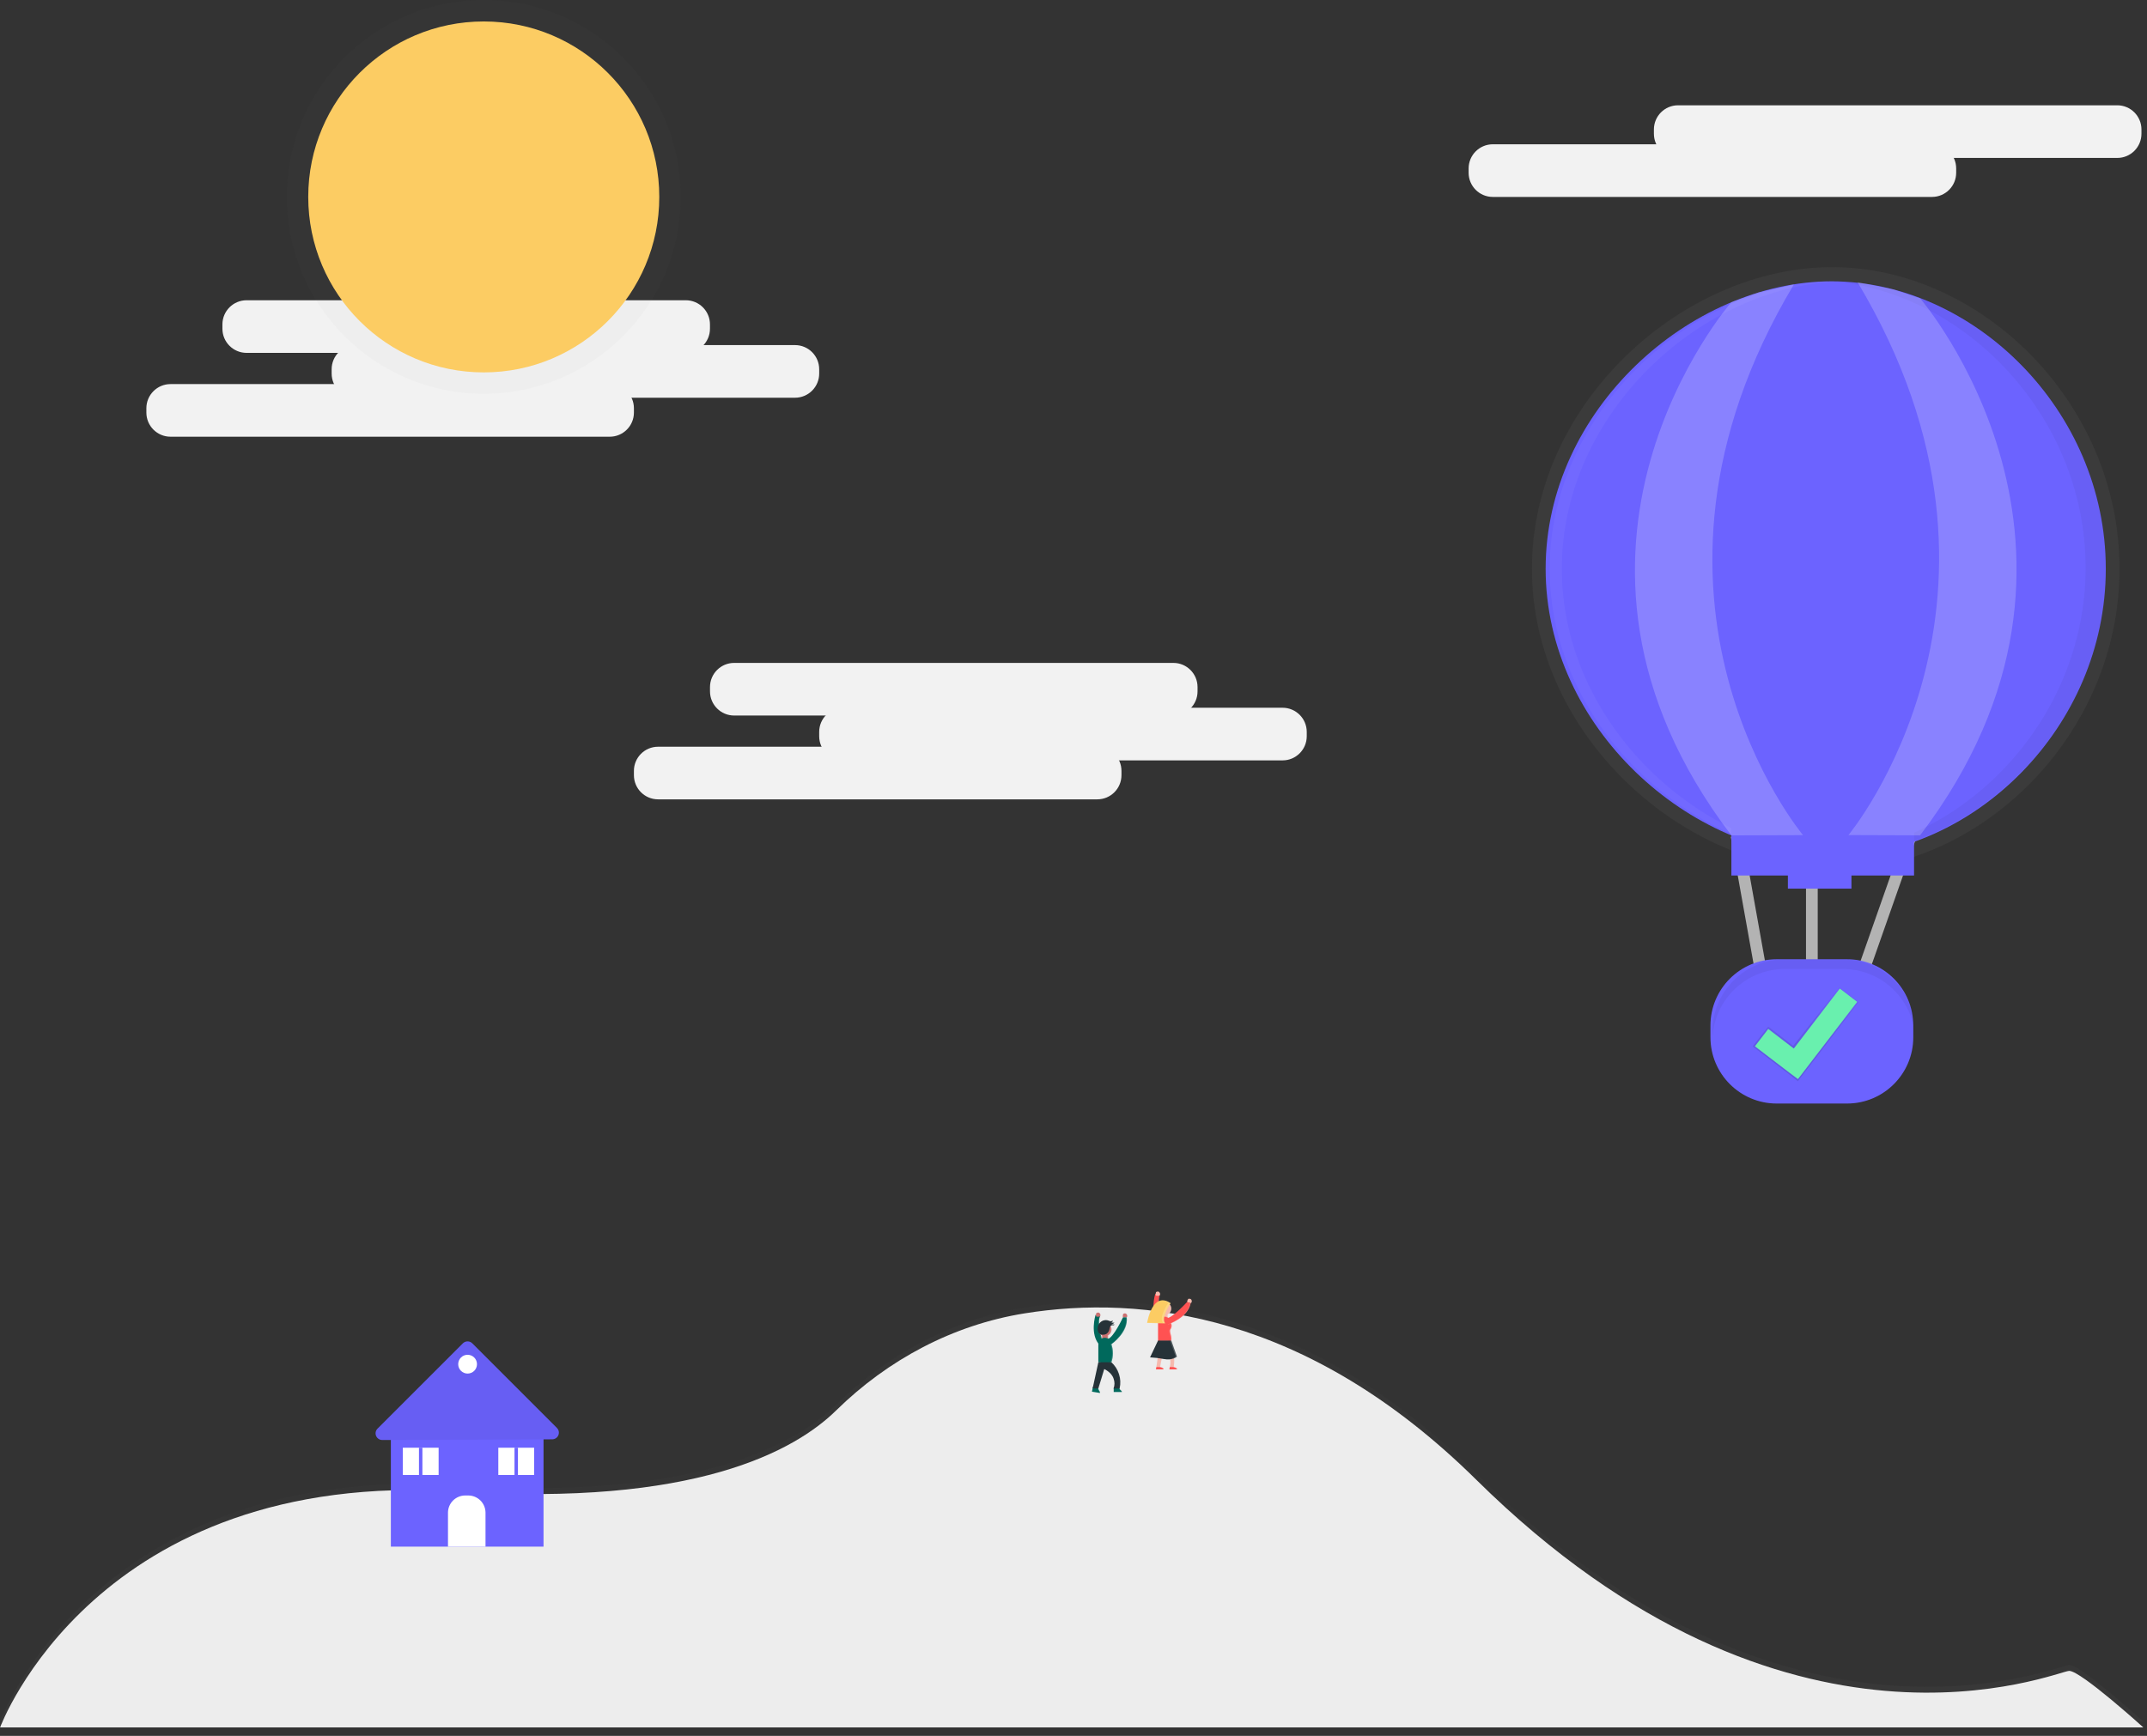 <svg width="183" height="148" viewBox="0 0 183 148" fill="none" xmlns="http://www.w3.org/2000/svg">
<rect x="0" y="0" width="183" height="148" fill="#333333" stroke="none"/>
<path d="M180.466 8.977H143.031C141.893 8.977 140.971 9.9 140.971 11.038V11.404C140.971 12.542 141.893 13.465 143.031 13.465H180.466C181.605 13.465 182.527 12.542 182.527 11.404V11.038C182.527 9.9 181.605 8.977 180.466 8.977Z" fill="#F2F2F2"/>
<path d="M164.675 12.302H127.239C126.101 12.302 125.179 13.225 125.179 14.363V14.729C125.179 15.867 126.101 16.79 127.239 16.79H164.675C165.813 16.79 166.735 15.867 166.735 14.729V14.363C166.735 13.225 165.813 12.302 164.675 12.302Z" fill="#F2F2F2"/>
<path d="M100.012 56.519H62.577C61.439 56.519 60.517 57.441 60.517 58.58V58.946C60.517 60.084 61.439 61.006 62.577 61.006H100.012C101.15 61.006 102.073 60.084 102.073 58.946V58.58C102.073 57.441 101.15 56.519 100.012 56.519Z" fill="#F2F2F2"/>
<path d="M109.32 60.342H71.885C70.747 60.342 69.824 61.265 69.824 62.403V62.769C69.824 63.907 70.747 64.83 71.885 64.83H109.32C110.458 64.83 111.381 63.907 111.381 62.769V62.403C111.381 61.265 110.458 60.342 109.32 60.342Z" fill="#F2F2F2"/>
<path d="M93.528 63.665H56.092C54.954 63.665 54.032 64.587 54.032 65.725V66.092C54.032 67.23 54.954 68.152 56.092 68.152H93.528C94.666 68.152 95.588 67.23 95.588 66.092V65.725C95.588 64.587 94.666 63.665 93.528 63.665Z" fill="#F2F2F2"/>
<g opacity="0.5">
<path opacity="0.5" d="M176.384 141.959C175.387 141.959 152.447 151.934 125.851 125.669C111.408 111.408 97.26 109.889 87.346 111.48C81.253 112.456 75.69 115.432 71.283 119.741C67.739 123.221 59.161 127.963 39.063 126.668C8.145 124.673 0 146.782 0 146.782H182.686C182.686 146.782 177.375 141.959 176.384 141.959Z" fill="url(#paint0_linear)"/>
</g>
<path d="M0.009 147.278C0.009 147.278 8.154 125.17 39.072 127.164C59.17 128.466 67.749 123.718 71.283 120.24C75.682 115.922 81.243 112.955 87.33 111.978C97.244 110.387 111.394 111.906 125.835 126.167C152.431 152.432 175.371 142.458 176.368 142.458C177.365 142.458 182.685 147.278 182.685 147.278H0.009Z" fill="#F2F2F2"/>
<path opacity="0.02" d="M0.009 147.278C0.009 147.278 8.154 125.17 39.072 127.164C59.17 128.466 67.749 123.718 71.283 120.24C75.682 115.922 81.243 112.955 87.33 111.978C97.244 110.387 111.394 111.906 125.835 126.167C152.431 152.432 175.371 142.458 176.368 142.458C177.365 142.458 182.685 147.278 182.685 147.278H0.009Z" fill="black"/>
<path d="M58.454 25.599H21.019C19.881 25.599 18.958 26.521 18.958 27.66V28.026C18.958 29.164 19.881 30.086 21.019 30.086H58.454C59.592 30.086 60.514 29.164 60.514 28.026V27.66C60.514 26.521 59.592 25.599 58.454 25.599Z" fill="#F2F2F2"/>
<path d="M67.763 29.422H30.328C29.19 29.422 28.268 30.345 28.268 31.483V31.849C28.268 32.987 29.19 33.91 30.328 33.91H67.763C68.901 33.91 69.824 32.987 69.824 31.849V31.483C69.824 30.345 68.901 29.422 67.763 29.422Z" fill="#F2F2F2"/>
<path d="M51.971 32.747H14.536C13.398 32.747 12.476 33.669 12.476 34.807V35.174C12.476 36.312 13.398 37.234 14.536 37.234H51.971C53.109 37.234 54.032 36.312 54.032 35.174V34.807C54.032 33.669 53.109 32.747 51.971 32.747Z" fill="#F2F2F2"/>
<g opacity="0.5">
<path opacity="0.5" d="M41.234 33.579C50.507 33.579 58.023 26.062 58.023 16.789C58.023 7.517 50.507 0 41.234 0C31.962 0 24.445 7.517 24.445 16.789C24.445 26.062 31.962 33.579 41.234 33.579Z" fill="url(#paint1_linear)"/>
</g>
<path d="M41.233 31.75C49.496 31.75 56.194 25.052 56.194 16.789C56.194 8.527 49.496 1.829 41.233 1.829C32.971 1.829 26.273 8.527 26.273 16.789C26.273 25.052 32.971 31.75 41.233 31.75Z" fill="#FCCC63"/>
<path d="M46.328 122.197H33.315V131.865H46.328V122.197Z" fill="#6C63FF"/>
<path d="M32.18 121.804L39.452 114.532C39.505 114.479 39.567 114.437 39.636 114.409C39.705 114.38 39.779 114.365 39.853 114.365C39.928 114.365 40.002 114.38 40.071 114.409C40.14 114.437 40.202 114.479 40.255 114.532L47.469 121.746C47.548 121.825 47.603 121.926 47.625 122.036C47.647 122.146 47.636 122.26 47.593 122.364C47.55 122.467 47.478 122.556 47.385 122.618C47.291 122.681 47.182 122.714 47.07 122.714L32.587 122.772C32.475 122.774 32.364 122.742 32.27 122.68C32.175 122.618 32.101 122.529 32.058 122.425C32.014 122.321 32.002 122.207 32.024 122.096C32.046 121.985 32.1 121.884 32.18 121.804Z" fill="#6C63FF"/>
<path opacity="0.05" d="M32.18 121.804L39.452 114.532C39.505 114.479 39.567 114.437 39.636 114.409C39.705 114.38 39.779 114.365 39.853 114.365C39.928 114.365 40.002 114.38 40.071 114.409C40.14 114.437 40.202 114.479 40.255 114.532L47.469 121.746C47.548 121.825 47.603 121.926 47.625 122.036C47.647 122.146 47.636 122.26 47.593 122.364C47.55 122.467 47.478 122.556 47.385 122.618C47.291 122.681 47.182 122.714 47.07 122.714L32.587 122.772C32.475 122.774 32.364 122.742 32.27 122.68C32.175 122.618 32.101 122.529 32.058 122.425C32.014 122.321 32.002 122.207 32.024 122.096C32.046 121.985 32.1 121.884 32.18 121.804Z" fill="black"/>
<path d="M39.653 127.504H39.914C40.303 127.504 40.677 127.659 40.952 127.934C41.228 128.21 41.383 128.583 41.383 128.973V131.869H38.184V128.973C38.184 128.583 38.339 128.21 38.614 127.934C38.89 127.659 39.263 127.504 39.653 127.504Z" fill="white"/>
<path d="M39.855 117.109C40.298 117.109 40.656 116.751 40.656 116.309C40.656 115.867 40.298 115.508 39.855 115.508C39.413 115.508 39.055 115.867 39.055 116.309C39.055 116.751 39.413 117.109 39.855 117.109Z" fill="white"/>
<path d="M37.386 123.432H34.332V125.758H37.386V123.432Z" fill="white"/>
<path d="M36.003 123.432H35.711V125.758H36.003V123.432Z" fill="#6C63FF"/>
<path d="M45.527 123.432H42.474V125.758H45.527V123.432Z" fill="white"/>
<path d="M44.147 123.432H43.855V125.758H44.147V123.432Z" fill="#6C63FF"/>
<g opacity="0.2">
<path opacity="0.2" d="M93.628 111.96C93.601 111.954 93.628 111.96 93.628 111.96V111.96Z" fill="url(#paint2_linear)"/>
</g>
<g opacity="0.2">
<path opacity="0.2" d="M93.927 117.968H93.952C93.957 117.966 93.962 117.963 93.965 117.958C93.968 117.954 93.97 117.949 93.971 117.943C93.972 117.935 93.972 117.927 93.971 117.919V117.898C93.95 117.848 93.903 117.782 93.876 117.724L93.863 117.693C93.862 117.679 93.862 117.665 93.863 117.652C93.863 117.652 93.863 117.639 93.863 117.633L94.31 116.166L94.32 116.131C94.32 116.131 94.889 116.375 95.036 116.863C95.121 117.1 95.125 117.358 95.049 117.598L95.038 117.623H95.049V117.892H95.669C95.713 117.871 95.655 117.817 95.597 117.763L95.582 117.749L95.545 117.71C95.535 117.698 95.526 117.684 95.518 117.67L95.508 117.645V117.631H95.489V117.608C95.567 117.249 95.549 116.875 95.438 116.525C95.327 116.174 95.127 115.859 94.856 115.61C95.006 115.163 95.006 114.68 94.856 114.234C94.914 114.192 96.042 113.377 96.034 112.322C96.037 112.266 96.037 112.209 96.034 112.152C96.034 112.152 96.131 112.072 96.034 111.925V111.912H96.023H95.955C95.91 111.917 95.867 111.931 95.829 111.954C95.829 111.954 95.765 112.161 95.829 112.214H95.812C95.812 112.214 95.144 113.663 94.697 113.87L94.666 113.851V113.663C94.666 113.654 94.666 113.646 94.666 113.638C94.666 113.63 94.666 113.623 94.666 113.615C94.716 113.589 94.762 113.555 94.8 113.514C94.815 113.498 94.829 113.482 94.842 113.464L94.858 113.439L94.875 113.41L94.887 113.383C94.896 113.364 94.904 113.344 94.91 113.323V113.299V113.268C94.91 113.268 94.91 113.251 94.91 113.243C94.91 113.232 94.91 113.222 94.91 113.21C94.91 113.15 94.9 113.092 94.879 113.036C94.879 113.021 94.873 113.006 94.86 112.99L94.85 112.968L94.836 112.943C94.847 112.929 94.86 112.917 94.875 112.908C94.904 112.891 94.935 112.882 94.968 112.879H95.049H95.065C95.077 112.874 95.088 112.868 95.098 112.86C95.114 112.847 95.132 112.837 95.152 112.831H95.03H95.011H94.995H94.976H94.96H94.943H94.927H94.91H94.894L94.86 112.817C94.878 112.823 94.896 112.828 94.914 112.829H94.985H94.997L95.009 112.819V112.802H94.987H94.972C94.944 112.806 94.915 112.806 94.887 112.802H94.827H94.8L94.776 112.792C94.81 112.804 94.847 112.802 94.88 112.787C94.913 112.772 94.938 112.744 94.95 112.71C94.963 112.676 94.961 112.638 94.946 112.606C94.93 112.573 94.903 112.548 94.869 112.535L94.891 112.521C94.915 112.5 94.93 112.471 94.933 112.44C94.936 112.427 94.936 112.414 94.933 112.401L94.918 112.413H94.906C94.867 112.441 94.819 112.454 94.772 112.45H94.755C94.713 112.44 94.672 112.424 94.633 112.405L94.598 112.392H94.587H94.558H94.542H94.519H94.409C94.255 112.398 94.108 112.46 93.996 112.566C93.97 112.592 93.946 112.619 93.925 112.649C93.91 112.497 93.938 112.345 94.006 112.208H93.994H93.956L93.938 112.243C93.948 112.194 93.966 112.146 93.994 112.103H93.981C94.009 112.072 94.024 112.032 94.024 111.991C94.024 111.95 94.009 111.91 93.981 111.879C93.884 111.732 93.704 111.846 93.704 111.846C93.689 111.894 93.68 111.943 93.675 111.993L93.646 111.981C93.613 112.092 93.245 113.375 93.853 114.194C93.852 114.212 93.852 114.229 93.853 114.246V115.628L93.439 117.523L93.358 117.881L93.94 117.976L93.927 117.968ZM94.031 113.489C94.064 113.516 94.1 113.539 94.138 113.557C94.137 113.57 94.137 113.583 94.138 113.597V113.777L94.103 113.793C94.076 113.704 94.054 113.601 94.029 113.489H94.031Z" fill="url(#paint3_linear)"/>
</g>
<path d="M96.04 112.314C96.04 112.314 96.147 112.223 96.04 112.061C95.932 111.9 95.733 112.026 95.733 112.026C95.733 112.026 95.661 112.26 95.733 112.314C95.806 112.368 96.04 112.314 96.04 112.314Z" fill="#CA7070"/>
<path d="M94.927 118.347H95.423C95.421 118.37 95.425 118.394 95.433 118.416C95.441 118.438 95.454 118.458 95.471 118.475C95.537 118.552 95.678 118.645 95.609 118.682H94.927V118.347Z" fill="#00695C"/>
<path opacity="0.2" d="M95.433 118.475C95.416 118.458 95.403 118.438 95.395 118.416C95.387 118.394 95.383 118.37 95.385 118.347H95.42C95.419 118.37 95.422 118.394 95.43 118.416C95.438 118.438 95.451 118.458 95.468 118.475C95.534 118.552 95.675 118.645 95.607 118.682H95.572C95.633 118.645 95.499 118.552 95.433 118.475Z" fill="white"/>
<path d="M93.156 118.246L93.627 118.328C93.614 118.384 93.622 118.442 93.648 118.492C93.7 118.597 93.813 118.734 93.745 118.763L93.073 118.653L93.156 118.246Z" fill="#00695C"/>
<path d="M93.383 112.094C93.383 112.094 92.851 113.772 93.743 114.701L94.001 114.494C94.001 114.494 93.474 112.663 93.77 112.233C93.248 112.069 93.383 112.094 93.383 112.094Z" fill="#00695C"/>
<path d="M93.751 112.241C93.751 112.241 93.859 112.15 93.751 111.989C93.643 111.827 93.445 111.954 93.445 111.954C93.445 111.954 93.372 112.187 93.445 112.241C93.517 112.295 93.751 112.241 93.751 112.241Z" fill="#CA7070"/>
<path opacity="0.2" d="M93.606 118.483C93.58 118.433 93.573 118.375 93.586 118.32L93.155 118.25L93.627 118.328C93.614 118.383 93.621 118.441 93.648 118.492C93.699 118.597 93.813 118.734 93.745 118.763H93.716C93.761 118.713 93.656 118.585 93.606 118.483Z" fill="white"/>
<path d="M94.174 114.406H94.215C94.343 114.406 94.447 114.302 94.447 114.174V113.888C94.447 113.76 94.343 113.657 94.215 113.657H94.174C94.046 113.657 93.942 113.76 93.942 113.888V114.174C93.942 114.302 94.046 114.406 94.174 114.406Z" fill="#CA7070"/>
<path opacity="0.2" d="M93.964 114.604C93.964 114.604 93.443 112.796 93.727 112.351H93.768H93.78C93.484 112.781 94.012 114.612 94.012 114.612L93.753 114.819L93.731 114.794L93.964 114.604Z" fill="white"/>
<path d="M94.184 113.919C94.492 113.919 94.742 113.669 94.742 113.36C94.742 113.052 94.492 112.802 94.184 112.802C93.875 112.802 93.625 113.052 93.625 113.36C93.625 113.669 93.875 113.919 94.184 113.919Z" fill="#CA7070"/>
<path opacity="0.2" d="M94.382 114.153V113.909C94.384 113.891 94.384 113.873 94.382 113.855C94.492 113.799 94.579 113.708 94.632 113.598C94.685 113.487 94.7 113.362 94.674 113.242C94.649 113.121 94.585 113.013 94.491 112.933C94.398 112.853 94.281 112.806 94.159 112.8H94.19C94.315 112.799 94.437 112.841 94.535 112.919C94.634 112.996 94.704 113.104 94.733 113.226C94.763 113.348 94.751 113.476 94.698 113.59C94.647 113.704 94.558 113.797 94.446 113.855C94.448 113.873 94.448 113.891 94.446 113.909V114.153C94.446 114.22 94.42 114.284 94.372 114.331C94.325 114.378 94.261 114.405 94.194 114.405H94.163C94.224 114.397 94.28 114.367 94.32 114.32C94.361 114.274 94.383 114.214 94.382 114.153Z" fill="white"/>
<path d="M93.617 116.145C93.617 116.145 94.695 116.267 94.734 116.145C94.903 115.648 94.903 115.109 94.734 114.612C94.734 114.539 94.72 114.466 94.692 114.399C94.664 114.331 94.623 114.269 94.571 114.217C94.519 114.165 94.457 114.124 94.39 114.096C94.322 114.068 94.249 114.054 94.176 114.054C94.028 114.054 93.886 114.113 93.781 114.217C93.676 114.322 93.617 114.464 93.617 114.612V116.145Z" fill="#00695C"/>
<path d="M93.618 116.146L93.131 118.38H93.618L94.122 116.725C94.122 116.725 94.743 116.996 94.915 117.536C95.019 117.808 95.019 118.11 94.915 118.382H95.438V118.357C95.525 117.959 95.505 117.545 95.38 117.157C95.256 116.768 95.032 116.42 94.731 116.146" fill="#263238"/>
<path opacity="0.2" d="M94.662 116.145C94.831 115.648 94.831 115.109 94.662 114.612C94.662 114.47 94.608 114.334 94.51 114.23C94.413 114.127 94.28 114.065 94.139 114.056H94.174C94.322 114.056 94.464 114.115 94.569 114.219C94.674 114.324 94.733 114.466 94.733 114.614C94.901 115.111 94.901 115.65 94.733 116.147C94.718 116.191 94.571 116.203 94.387 116.201C94.546 116.197 94.662 116.183 94.662 116.145Z" fill="white"/>
<path d="M94.742 114.604C94.742 114.604 96.191 113.595 96.04 112.316H95.717C95.717 112.316 94.941 113.992 94.446 114.155C93.952 114.319 94.742 114.604 94.742 114.604Z" fill="#00695C"/>
<g opacity="0.2">
<path opacity="0.2" d="M94.112 116.76L93.617 118.388H93.545L94.05 116.733L94.112 116.76Z" fill="white"/>
<path opacity="0.2" d="M94.663 116.154H94.735C95.037 116.428 95.261 116.776 95.385 117.165C95.509 117.553 95.529 117.967 95.443 118.365V118.39H95.37V118.365C95.457 117.967 95.437 117.553 95.312 117.165C95.188 116.776 94.964 116.428 94.663 116.154Z" fill="white"/>
</g>
<path opacity="0.2" d="M95.985 112.328H96.039C96.184 113.609 94.742 114.616 94.742 114.616L94.707 114.602C94.868 114.484 96.12 113.526 95.985 112.328Z" fill="white"/>
<path d="M94.628 113.11C94.597 113.182 94.576 113.258 94.564 113.336C94.549 113.415 94.519 113.491 94.475 113.558C94.431 113.626 94.374 113.684 94.307 113.729C94.23 113.771 94.144 113.794 94.057 113.797C93.991 113.805 93.924 113.8 93.86 113.78C93.796 113.761 93.737 113.729 93.686 113.685C93.628 113.622 93.588 113.543 93.573 113.458C93.545 113.331 93.549 113.2 93.585 113.075C93.622 112.951 93.688 112.838 93.78 112.746C93.872 112.656 93.989 112.595 94.115 112.568C94.241 112.541 94.372 112.551 94.493 112.595C94.537 112.616 94.583 112.633 94.63 112.645C94.667 112.652 94.706 112.65 94.742 112.638C94.778 112.626 94.811 112.606 94.837 112.578C94.843 112.597 94.844 112.617 94.841 112.636C94.838 112.656 94.83 112.674 94.818 112.69C94.806 112.705 94.791 112.718 94.773 112.727C94.756 112.736 94.737 112.74 94.717 112.74C94.758 112.76 94.803 112.771 94.849 112.774C94.895 112.776 94.941 112.77 94.984 112.754C94.959 112.806 94.916 112.846 94.863 112.867C94.81 112.888 94.751 112.889 94.698 112.868C94.8 112.913 94.91 112.936 95.021 112.934C94.998 112.934 94.953 112.978 94.924 112.986C94.888 112.989 94.852 112.989 94.816 112.986C94.776 112.986 94.737 112.998 94.704 113.02C94.67 113.042 94.644 113.073 94.628 113.11Z" fill="#263238"/>
<g opacity="0.2">
<path opacity="0.2" d="M94.703 112.742C94.744 112.762 94.789 112.773 94.835 112.775C94.775 112.779 94.715 112.768 94.661 112.742C94.679 112.742 94.696 112.738 94.712 112.731C94.728 112.724 94.742 112.714 94.754 112.701C94.766 112.689 94.775 112.673 94.781 112.657C94.787 112.64 94.789 112.623 94.787 112.605L94.816 112.581C94.822 112.599 94.823 112.618 94.821 112.637C94.818 112.656 94.81 112.674 94.799 112.689C94.788 112.705 94.774 112.718 94.757 112.727C94.74 112.736 94.722 112.741 94.703 112.742Z" fill="white"/>
<path opacity="0.2" d="M94.591 112.645C94.544 112.633 94.498 112.617 94.454 112.595C94.388 112.569 94.319 112.554 94.248 112.552C94.333 112.549 94.418 112.564 94.498 112.595C94.541 112.617 94.587 112.633 94.634 112.645H94.653C94.632 112.648 94.612 112.648 94.591 112.645Z" fill="white"/>
<path opacity="0.2" d="M94.868 112.986C94.897 112.986 94.943 112.935 94.965 112.935C94.854 112.936 94.744 112.914 94.643 112.868C94.666 112.878 94.69 112.882 94.715 112.883C94.807 112.918 94.904 112.935 95.003 112.933C94.98 112.933 94.934 112.976 94.905 112.984C94.881 112.988 94.856 112.988 94.831 112.984L94.868 112.986Z" fill="white"/>
<path opacity="0.2" d="M94.02 113.797C94.108 113.794 94.193 113.771 94.27 113.729C94.337 113.684 94.394 113.626 94.438 113.558C94.482 113.491 94.513 113.415 94.527 113.336C94.539 113.258 94.56 113.182 94.591 113.11C94.607 113.077 94.632 113.049 94.663 113.028C94.694 113.008 94.73 112.996 94.767 112.994H94.802C94.765 112.996 94.729 113.008 94.698 113.028C94.667 113.049 94.642 113.077 94.626 113.11C94.595 113.182 94.574 113.258 94.562 113.336C94.548 113.415 94.518 113.491 94.474 113.558C94.43 113.626 94.372 113.684 94.305 113.729C94.228 113.771 94.143 113.794 94.055 113.797H94.02Z" fill="white"/>
<path opacity="0.2" d="M94.746 112.885C94.784 112.882 94.821 112.87 94.853 112.85C94.885 112.829 94.912 112.801 94.93 112.767L94.972 112.755C94.952 112.797 94.92 112.832 94.879 112.855C94.839 112.879 94.793 112.889 94.746 112.885Z" fill="white"/>
</g>
<path opacity="0.2" d="M96.005 112.314C96.005 112.314 96.112 112.223 96.005 112.061C95.991 112.038 95.971 112.018 95.948 112.003C95.924 111.989 95.898 111.98 95.87 111.978C95.903 111.975 95.937 111.98 95.967 111.995C95.997 112.01 96.022 112.033 96.04 112.061C96.147 112.223 96.04 112.314 96.04 112.314C95.972 112.329 95.903 112.336 95.833 112.336C95.891 112.333 95.948 112.326 96.005 112.314Z" fill="white"/>
<path d="M98.47 110.305C98.47 110.305 97.938 111.983 98.83 112.912L99.088 112.705C99.088 112.705 98.561 110.874 98.857 110.444C98.335 110.28 98.47 110.305 98.47 110.305Z" fill="#FF5252"/>
<path d="M98.839 110.454C98.839 110.454 98.947 110.363 98.839 110.202C98.731 110.04 98.533 110.166 98.533 110.166C98.533 110.166 98.46 110.4 98.533 110.454C98.605 110.508 98.839 110.454 98.839 110.454Z" fill="#F6B9AD"/>
<path d="M99.261 112.618H99.302C99.43 112.618 99.534 112.514 99.534 112.386V112.101C99.534 111.973 99.43 111.869 99.302 111.869H99.261C99.133 111.869 99.029 111.973 99.029 112.101V112.386C99.029 112.514 99.133 112.618 99.261 112.618Z" fill="#F6B9AD"/>
<path opacity="0.2" d="M99.051 112.822C99.051 112.822 98.53 111.014 98.813 110.569H98.855H98.867C98.571 111 99.099 112.831 99.099 112.831L98.84 113.038L98.817 113.013L99.051 112.822Z" fill="white"/>
<path d="M99.272 112.129C99.58 112.129 99.83 111.879 99.83 111.571C99.83 111.262 99.58 111.012 99.272 111.012C98.963 111.012 98.713 111.262 98.713 111.571C98.713 111.879 98.963 112.129 99.272 112.129Z" fill="#F6B9AD"/>
<path opacity="0.2" d="M99.469 112.363V112.121C99.472 112.103 99.472 112.085 99.469 112.067C99.579 112.011 99.667 111.921 99.719 111.81C99.772 111.699 99.787 111.574 99.762 111.454C99.736 111.334 99.672 111.226 99.579 111.146C99.486 111.066 99.369 111.019 99.246 111.012H99.277C99.402 111.012 99.524 111.054 99.623 111.131C99.721 111.209 99.791 111.317 99.821 111.439C99.85 111.561 99.838 111.689 99.786 111.803C99.734 111.917 99.645 112.01 99.534 112.067C99.536 112.085 99.536 112.103 99.534 112.121V112.365C99.534 112.432 99.507 112.496 99.46 112.544C99.412 112.591 99.348 112.618 99.281 112.618H99.25C99.312 112.61 99.368 112.579 99.408 112.532C99.449 112.485 99.471 112.425 99.469 112.363Z" fill="white"/>
<path d="M98.705 114.356C98.705 114.356 99.783 114.478 99.822 114.356C99.951 113.963 99.615 113.528 99.779 113.321C99.829 113.248 99.86 113.163 99.868 113.075C99.875 112.986 99.86 112.897 99.822 112.816C99.822 112.743 99.808 112.67 99.78 112.603C99.752 112.535 99.711 112.473 99.659 112.421C99.607 112.37 99.545 112.328 99.478 112.3C99.41 112.272 99.337 112.258 99.264 112.258C99.115 112.258 98.974 112.317 98.869 112.421C98.764 112.526 98.705 112.668 98.705 112.816V114.356Z" fill="#FF5252"/>
<path opacity="0.2" d="M99.78 113.33C99.83 113.257 99.861 113.172 99.868 113.083C99.876 112.995 99.861 112.906 99.823 112.825C99.823 112.677 99.764 112.535 99.66 112.43C99.555 112.325 99.413 112.266 99.265 112.266H99.23C99.371 112.275 99.504 112.338 99.601 112.441C99.698 112.545 99.753 112.681 99.753 112.823C99.79 112.904 99.806 112.993 99.798 113.081C99.79 113.17 99.76 113.255 99.71 113.328C99.536 113.535 99.881 113.961 99.753 114.362C99.74 114.399 99.629 114.414 99.482 114.416C99.664 114.416 99.811 114.406 99.825 114.362C99.951 113.963 99.606 113.537 99.78 113.33Z" fill="white"/>
<path d="M99.592 114.32C100.008 114.978 100.169 115.764 100.047 116.532V116.557H99.712C99.779 116.279 99.779 115.989 99.712 115.711C99.648 115.387 99.467 115.098 99.203 114.9L98.878 116.555H98.566L98.878 114.32H99.592Z" fill="#F6B9AD"/>
<path d="M101.49 111.105C101.49 111.105 101.62 111.052 101.564 110.863C101.508 110.675 101.283 110.739 101.283 110.739C101.283 110.739 101.144 110.946 101.198 111.014C101.252 111.083 101.49 111.105 101.49 111.105Z" fill="#F6B9AD"/>
<path d="M99.575 112.914C99.575 112.914 101.249 112.372 101.487 111.105L101.177 111.01C101.177 111.01 99.935 112.386 99.422 112.396C98.909 112.407 99.575 112.914 99.575 112.914Z" fill="#FF5252"/>
<path opacity="0.2" d="M101.429 111.108L101.481 111.124C101.243 112.391 99.57 112.933 99.57 112.933L99.54 112.91C99.737 112.84 101.208 112.289 101.429 111.108Z" fill="white"/>
<g opacity="0.2">
<path opacity="0.2" d="M99.127 114.898L98.802 116.553H98.875L99.189 114.944C99.169 114.928 99.148 114.912 99.127 114.898Z" fill="white"/>
<path opacity="0.2" d="M99.592 114.321H99.52C99.936 114.978 100.097 115.764 99.975 116.532V116.557H100.041V116.532C100.165 115.765 100.006 114.979 99.592 114.321Z" fill="white"/>
</g>
<path opacity="0.2" d="M101.452 111.087C101.452 111.087 101.582 111.033 101.526 110.845C101.519 110.818 101.507 110.794 101.489 110.773C101.471 110.753 101.448 110.737 101.423 110.727C101.455 110.733 101.486 110.748 101.511 110.771C101.535 110.793 101.553 110.823 101.561 110.855C101.617 111.041 101.487 111.097 101.487 111.097C101.416 111.092 101.347 111.078 101.28 111.058C101.336 111.072 101.394 111.082 101.452 111.087Z" fill="white"/>
<path d="M98.704 114.296L98.025 115.727C98.422 115.747 98.817 115.795 99.207 115.87C99.958 116.013 100.316 115.663 100.316 115.663L99.834 114.296H98.704Z" fill="#263238"/>
<path d="M98.884 116.549C98.884 116.549 99.242 116.621 99.169 116.755H98.526L98.561 116.549H98.884Z" fill="#FF5252"/>
<path d="M100.028 116.549C100.028 116.549 100.386 116.621 100.314 116.755H99.67L99.706 116.549H100.028Z" fill="#FF5252"/>
<path d="M99.778 111.112C99.778 111.112 98.919 112.328 99.313 112.829L97.775 112.794C97.775 112.794 98.204 110.038 99.778 111.112Z" fill="#FCCC63"/>
<path opacity="0.2" d="M99.778 111.112C99.601 110.981 99.395 110.897 99.178 110.867C99.326 110.915 99.465 110.985 99.591 111.074C99.591 111.074 98.733 112.291 99.126 112.792L97.773 112.761V112.792L99.31 112.827C98.919 112.328 99.778 111.112 99.778 111.112Z" fill="white"/>
<path opacity="0.2" d="M99.834 114.296H99.726L100.21 115.655C100.01 115.82 99.758 115.908 99.499 115.903C99.796 115.932 100.094 115.843 100.326 115.655L99.834 114.296Z" fill="white"/>
<path opacity="0.2" d="M98.884 116.549H98.812C98.812 116.549 99.17 116.621 99.097 116.755H99.17C99.242 116.619 98.884 116.549 98.884 116.549Z" fill="white"/>
<path opacity="0.2" d="M100.028 116.549H99.956C99.956 116.549 100.313 116.621 100.241 116.755H100.313C100.386 116.619 100.028 116.549 100.028 116.549Z" fill="white"/>
<path d="M150.113 82.95L148.118 71.81L154.435 71.502V82.95H158.757L163.079 70.648" stroke="#B3B3B3" stroke-miterlimit="10"/>
<path d="M157.431 81.785H151.439C148.32 81.785 145.791 84.313 145.791 87.433V88.438C145.791 91.558 148.32 94.087 151.439 94.087H157.431C160.55 94.087 163.079 91.558 163.079 88.438V87.433C163.079 84.313 160.55 81.785 157.431 81.785Z" fill="#6C63FF"/>
<path opacity="0.05" d="M157.096 81.785H152.11C150.48 81.79 148.918 82.439 147.766 83.592C146.614 84.744 145.964 86.306 145.959 87.936C145.959 88.076 145.959 88.213 145.976 88.349C146.085 86.796 146.779 85.341 147.916 84.277C149.054 83.213 150.552 82.619 152.11 82.614H157.096C158.654 82.619 160.152 83.213 161.29 84.277C162.427 85.341 163.121 86.796 163.23 88.349C163.23 88.213 163.247 88.074 163.247 87.936C163.242 86.306 162.592 84.744 161.44 83.592C160.287 82.439 158.726 81.79 157.096 81.785Z" fill="black"/>
<path d="M158.417 85.448L156.785 84.168L152.837 89.168L150.714 87.523L149.386 89.212L152.473 91.57L153.239 92.185L158.417 85.448Z" fill="url(#paint4_linear)"/>
<path d="M158.297 85.418L156.816 84.284L152.895 89.398L150.717 87.727L149.581 89.208L152.5 91.442L153.249 92.003L158.297 85.418Z" fill="#69F0AE"/>
<path d="M180.66 48.493C180.66 62.699 168.793 74.214 156.158 74.214C143.523 74.214 130.574 62.699 130.574 48.493C130.574 34.288 143.523 22.773 156.16 22.773C168.797 22.773 180.66 34.288 180.66 48.493Z" fill="url(#paint5_linear)"/>
<path d="M179.488 48.494C179.488 62.035 168.177 73.011 156.132 73.011C144.086 73.011 131.743 62.035 131.743 48.494C131.743 34.953 144.091 23.985 156.134 23.985C168.177 23.985 179.488 34.951 179.488 48.494Z" fill="#6C63FF"/>
<path d="M157.809 73.871H152.391V75.764H157.809V73.871Z" fill="#6C63FF"/>
<g opacity="0.2">
<path opacity="0.2" d="M156.134 23.892C155.846 23.892 155.561 23.892 155.273 23.913C166.989 24.42 177.768 35.191 177.768 48.409C177.768 61.627 166.989 72.398 155.281 72.905C155.569 72.917 155.856 72.926 156.142 72.926C168.185 72.926 179.498 61.95 179.498 48.409C179.498 34.868 168.177 23.892 156.134 23.892Z" fill="black"/>
</g>
<g opacity="0.2">
<path opacity="0.2" d="M133.123 48.494C133.123 35.147 145.123 24.287 156.994 23.985C156.822 23.985 156.651 23.985 156.479 23.985C144.436 23.985 132.09 34.961 132.09 48.502C132.09 62.043 144.434 73.019 156.477 73.019C156.648 73.019 156.82 73.019 156.992 73.019C145.116 72.696 133.123 61.847 133.123 48.494Z" fill="white"/>
</g>
<path d="M163.145 69.57H147.575V74.645H163.145V69.57Z" fill="#6C63FF"/>
<path opacity="0.2" d="M147.574 25.762C147.574 25.762 129.08 46.903 147.574 71.225L153.682 71.204C153.682 71.204 136.822 51.111 152.908 24.239L149.902 24.924L147.574 25.762Z" fill="white"/>
<path opacity="0.2" d="M163.66 25.433C163.66 25.433 182.154 46.896 163.66 71.219L157.553 71.198C157.553 71.198 174.412 50.922 158.327 24.057L161.337 24.659L163.66 25.433Z" fill="white"/>
<defs>
<linearGradient id="paint0_linear" x1="91.351" y1="146.78" x2="91.351" y2="110.975" gradientUnits="userSpaceOnUse">
<stop stop-color="#808080" stop-opacity="0.25"/>
<stop offset="0.54" stop-color="#808080" stop-opacity="0.12"/>
<stop offset="1" stop-color="#808080" stop-opacity="0.1"/>
</linearGradient>
<linearGradient id="paint1_linear" x1="6715.33" y1="5449.82" x2="6715.33" y2="0" gradientUnits="userSpaceOnUse">
<stop stop-color="#808080" stop-opacity="0.25"/>
<stop offset="0.54" stop-color="#808080" stop-opacity="0.12"/>
<stop offset="1" stop-color="#808080" stop-opacity="0.1"/>
</linearGradient>
<linearGradient id="paint2_linear" x1="521.457" y1="113.7" x2="521.457" y2="113.7" gradientUnits="userSpaceOnUse">
<stop stop-color="#808080" stop-opacity="0.25"/>
<stop offset="0.54" stop-color="#808080" stop-opacity="0.12"/>
<stop offset="1" stop-color="#808080" stop-opacity="0.1"/>
</linearGradient>
<linearGradient id="paint3_linear" x1="-7188.5" y1="4211.91" x2="-7188.5" y2="4027.54" gradientUnits="userSpaceOnUse">
<stop stop-color="#808080" stop-opacity="0.25"/>
<stop offset="0.54" stop-color="#808080" stop-opacity="0.12"/>
<stop offset="1" stop-color="#808080" stop-opacity="0.1"/>
</linearGradient>
<linearGradient id="paint4_linear" x1="153.885" y1="92.194" x2="153.903" y2="84.169" gradientUnits="userSpaceOnUse">
<stop stop-opacity="0.12"/>
<stop offset="0.55" stop-opacity="0.09"/>
<stop offset="1" stop-opacity="0.02"/>
</linearGradient>
<linearGradient id="paint5_linear" x1="45741" y1="23314.6" x2="45741" y2="10524.1" gradientUnits="userSpaceOnUse">
<stop stop-color="#808080" stop-opacity="0.25"/>
<stop offset="0.54" stop-color="#808080" stop-opacity="0.12"/>
<stop offset="1" stop-color="#808080" stop-opacity="0.1"/>
</linearGradient>
</defs>
</svg>
